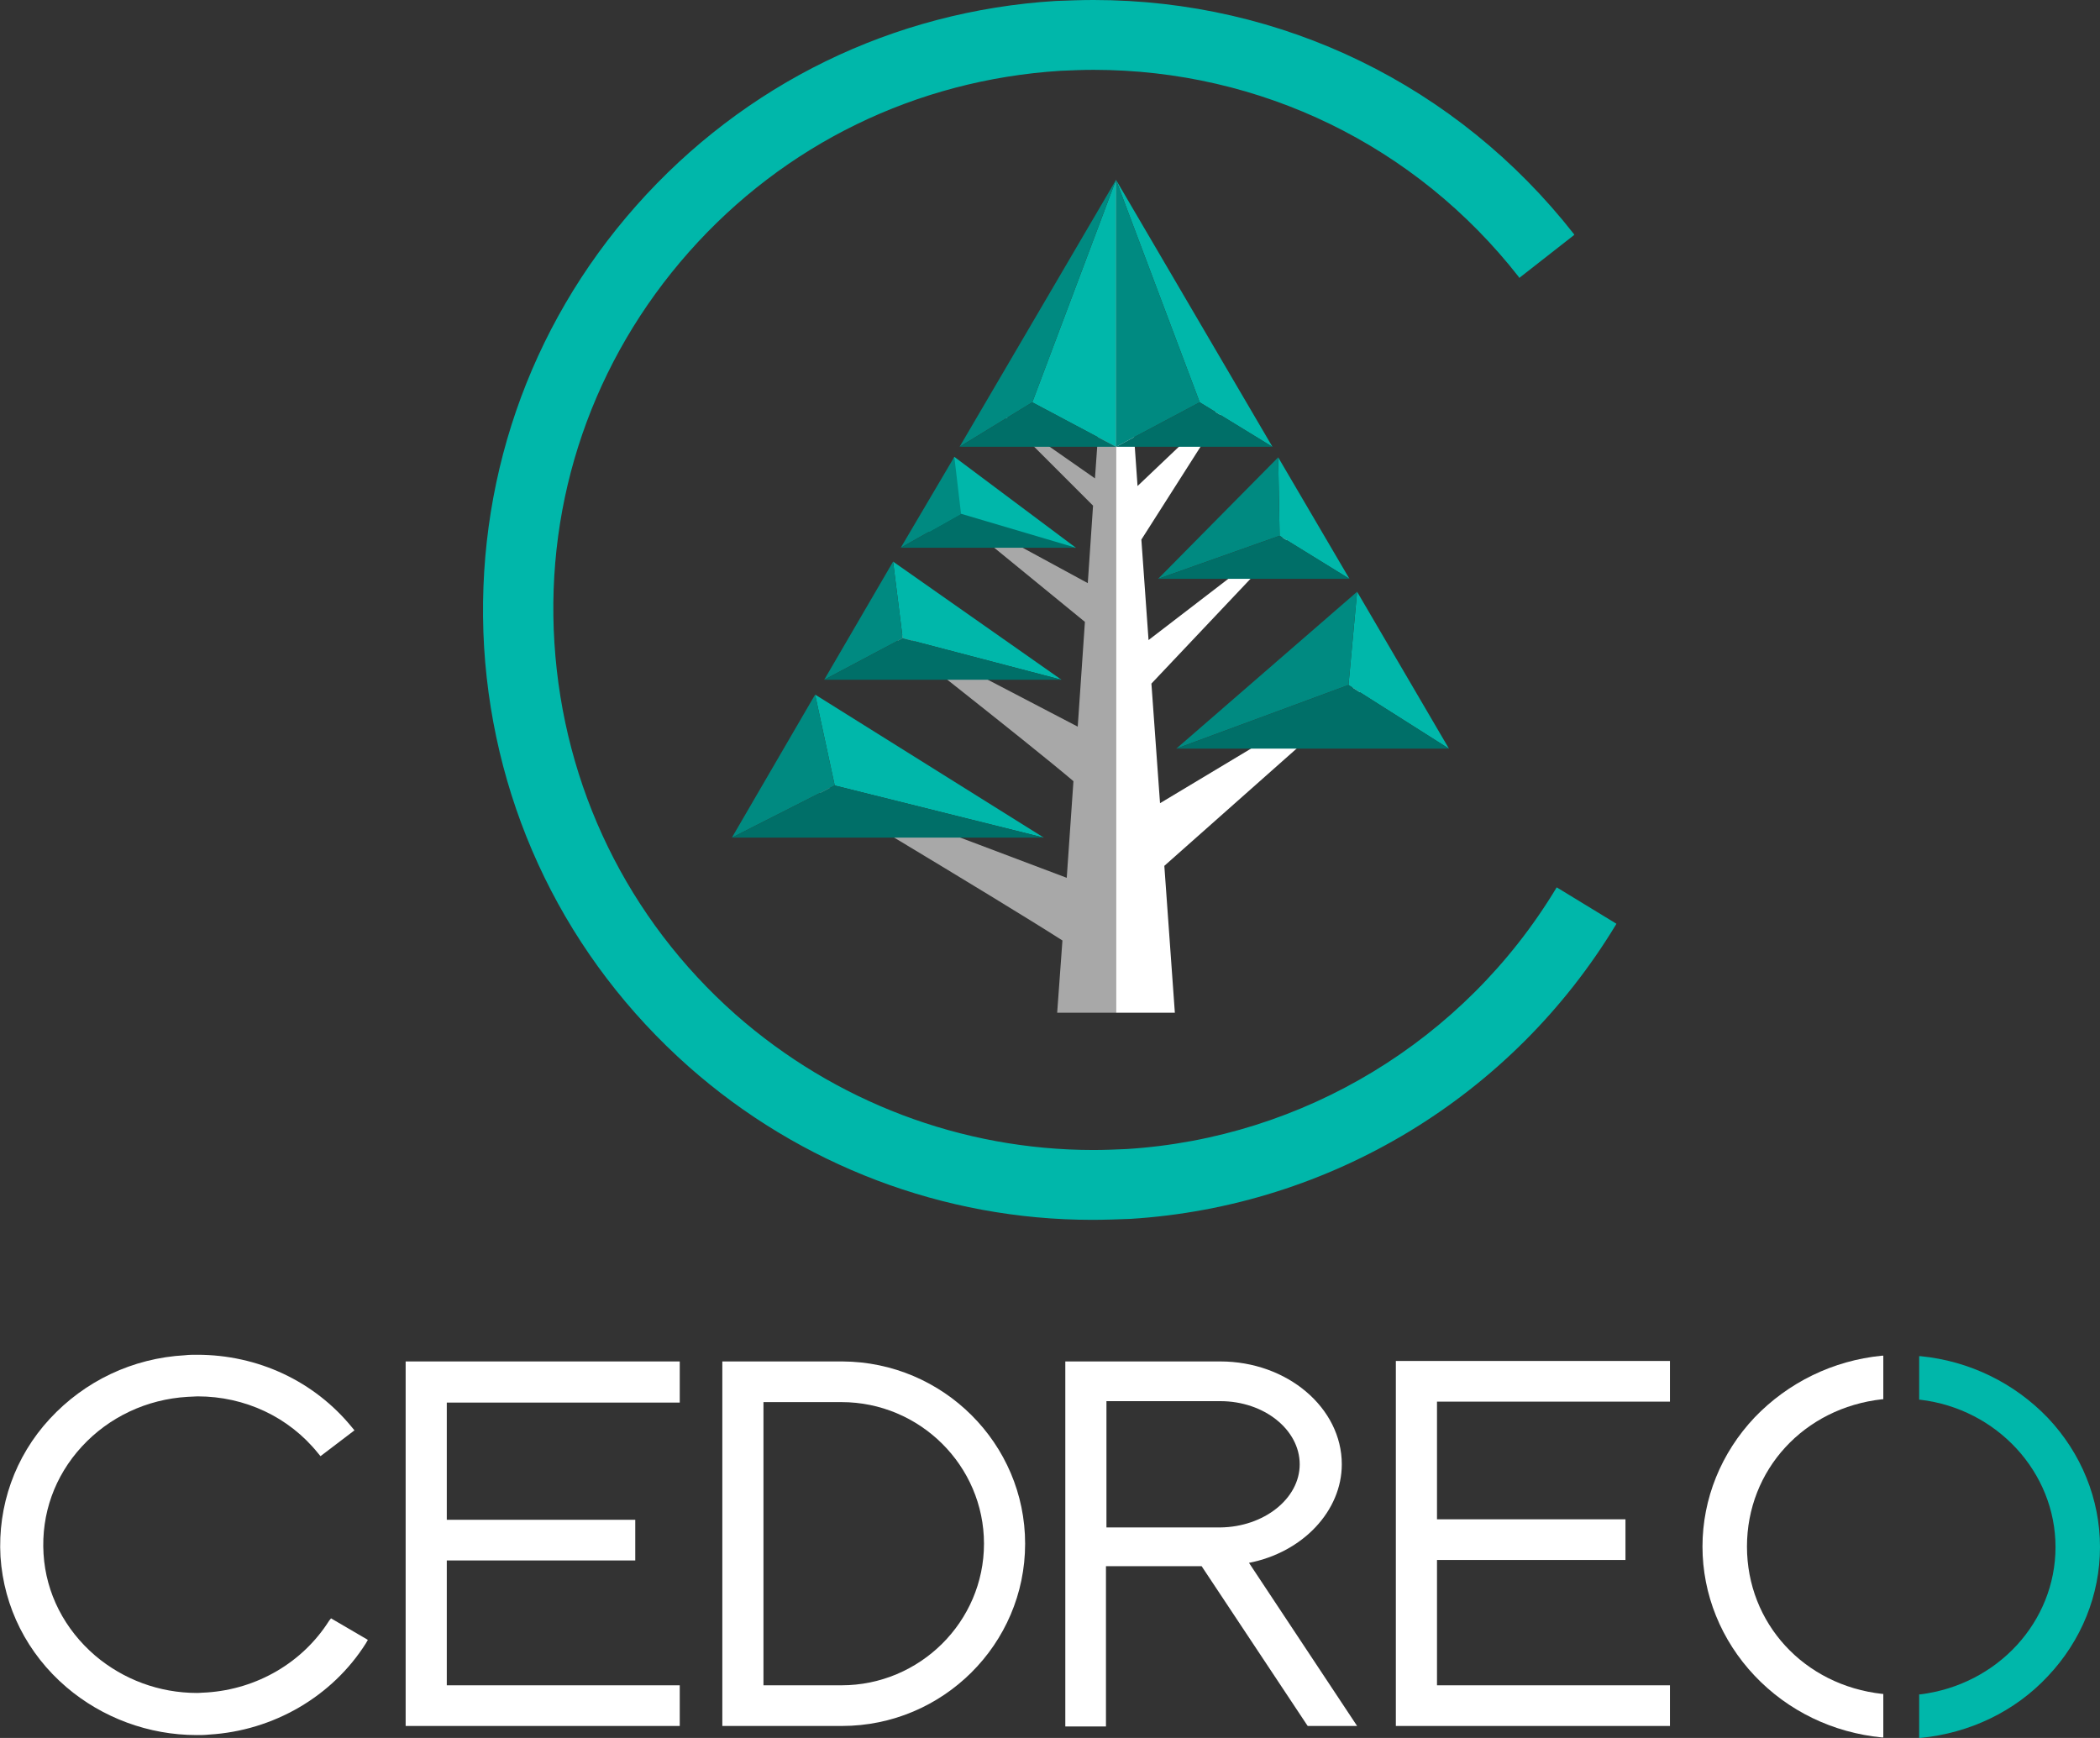 <?xml version="1.0" encoding="utf-8"?>
<!-- Generator: Adobe Illustrator 21.0.0, SVG Export Plug-In . SVG Version: 6.00 Build 0)  -->
<svg version="1.1" xmlns="http://www.w3.org/2000/svg" xmlns:xlink="http://www.w3.org/1999/xlink" x="0px" y="0px"
	 viewBox="0 0 439 363.3" style="enable-background:new 0 0 439 363.3;" xml:space="preserve">
<rect x="0" y="0" width="439" height="363.3" fill="#333333" stroke="none"/>
<g id="Calque_2" style="display:none;">
</g>
<g id="Calque_1">
	<g>
		<g>
			<g>
				<g>
					<path style="fill:#FFFFFF;" d="M176.1,284.6H151v76.2h25c21.1,0,38.3-17.1,38.3-38.1C214.3,301.8,197.2,284.7,176.1,284.6z
						 M205.7,322.7c0,16.3-13.4,29.6-29.8,29.6h-16.3v-59.2h16.3C192.3,293.1,205.7,306.4,205.7,322.7z"/>
				</g>
				<g>
					<path style="fill:#FFFFFF;" d="M280.5,306.1c0-11.8-11.4-21.5-25.4-21.5h-32.4v76.3h8.5v-33.5h20l22.1,33.3l0.1,0.1h10.3
						l-22.6-34.1C272.4,324.5,280.5,315.8,280.5,306.1z M271.7,306.1c0,7.2-7.5,13.1-16.6,13.2h-23.8v-26.4h23.8
						C264.3,292.9,271.7,298.9,271.7,306.1z"/>
				</g>
				<g>
					<polygon style="fill:#FFFFFF;" points="291.8,360.8 349.1,360.8 349.1,352.3 300.4,352.3 300.4,326.1 339.8,326.1 339.8,317.6 
						300.4,317.6 300.4,293 349.1,293 349.1,284.5 291.8,284.5 					"/>
				</g>
				<g>
					<polygon style="fill:#FFFFFF;" points="84.8,360.8 142.1,360.8 142.1,352.3 93.4,352.3 93.4,326.2 132.8,326.2 132.8,317.7 
						93.4,317.7 93.4,293.2 142.1,293.2 142.1,284.6 84.8,284.6 					"/>
				</g>
				<g>
					<path style="fill:#FFFFFF;" d="M68.8,338.8c-5.5,8.7-15,14.3-25.6,15c-0.7,0-1.3,0.1-2,0.1c-7.9,0-15.4-2.8-21.3-7.8
						c-6.4-5.5-10.3-13-10.8-21.3c-0.5-8.3,2.3-16.2,8-22.4c5.7-6.2,13.6-9.9,22.1-10.4c0.7,0,1.4-0.1,2.1-0.1
						c9.9,0,19.1,4.3,25.2,11.9l0.5,0.6l7.1-5.4l-0.5-0.6c-7.9-9.7-19.7-15.2-32.4-15.2c-0.8,0-1.7,0-2.5,0.1
						c-11,0.6-21,5.4-28.3,13.3c-7.3,7.9-10.9,18.2-10.3,28.8c0.7,10.6,5.6,20.3,13.8,27.3c7.5,6.4,17.2,10,27.2,10
						c0.8,0,1.7,0,2.6-0.1c13.5-0.8,25.8-8,32.8-19.1l0.4-0.7l-7.7-4.5L68.8,338.8z"/>
				</g>
				<g>
					<path style="fill:#FFFFFF;" d="M366.8,296.3c-7,7.4-10.9,17-10.9,27c0,10,3.9,19.6,10.9,27c7,7.4,16.4,11.9,26.6,12.9l0.3,0
						v-9.1l-0.2,0c-16.4-1.8-28.3-14.8-28.3-30.8s11.9-29,28.3-30.8l0.2,0v-9.1l-0.3,0C383.2,284.4,373.8,289,366.8,296.3z"/>
				</g>
				<g>
					<path style="fill:#00B7AA;" d="M428.1,296.4c-7-7.3-16.4-11.9-26.6-12.9l-0.3,0v9.1l0.2,0c16.1,1.9,28.3,15.2,28.3,30.8
						s-12.1,28.8-28.3,30.8l-0.2,0v9.1l0.3,0c10.2-1,19.7-5.5,26.6-12.9c7-7.4,10.9-17,10.9-27C439,313.4,435.1,303.8,428.1,296.4z"
						/>
				</g>
			</g>
			<g>
				<g>
					<path style="fill:#A8A8A8;" d="M233.3,211.7l0-174l-4.4,62.3l-20.2-14.1l19.8,19.8l-1.1,16.2l-31.3-17l30.7,25.1l-1.5,21.9
						L181.4,129c0,0,33.6,26.3,43,34.3l-1.4,20.2L163.4,161c0,0,44.8,26.7,58.7,35.6l-1.1,15.1H233.3z"/>
				</g>
				<g>
					<polygon style="fill:#FFFFFF;" points="291,138.8 242.5,167.9 240.7,142.9 273.7,108 240.1,133.8 238.6,112.8 257.9,82.5 
						237.8,101.6 233.3,37.6 233.3,211.7 245.6,211.7 243.4,181 					"/>
				</g>
				<g>
					<g>
						<polygon style="fill:#00B7AA;" points="283.7,123.7 281.9,143.2 302.9,156.5 						"/>
					</g>
					<g>
						<g>
							<polygon style="fill:#00B7AA;" points="267.5,112 267.2,95.6 282.1,121 							"/>
						</g>
					</g>
					<g>
						<polygon style="fill:#00B7AA;" points="186.7,117.4 221.9,142.1 188.7,133.4 						"/>
					</g>
					<g>
						<polygon style="fill:#00B7AA;" points="199.5,95.5 224.9,114.5 193.2,114.2 						"/>
					</g>
					<g>
						<polygon style="fill:#00B7AA;" points="170.4,145.2 174.5,164.2 218.2,175.1 						"/>
					</g>
					<g>
						<polygon style="fill:#00B7AA;" points="233.3,37.6 250.8,84.1 266,93.4 						"/>
					</g>
					<g>
						<polygon style="fill:#00B7AA;" points="233.3,93.4 233.3,37.6 215.8,84.1 						"/>
					</g>
				</g>
				<g>
					<path style="fill:#00B7AA;" d="M325.6,185.6l-0.2-0.1l-0.1,0.2c-19.2,31.8-52.8,52.2-89.8,54.5c-2.3,0.1-4.6,0.2-6.9,0.2
						c-27.6,0-54.1-10.1-74.8-28.3c-22.6-20-36-47.6-37.9-77.7C114,104.3,124,75.3,144,52.7c20-22.6,47.6-36,77.7-37.9
						c2.3-0.1,4.6-0.2,6.9-0.2c34.9,0,67.4,15.8,88.9,43.3l0.1,0.2l11.5-9l-0.1-0.2C304.6,17.8,268,0,228.6,0
						c-2.6,0-5.2,0.1-7.9,0.2c-34,2.1-65.1,17.3-87.7,42.8c-22.6,25.5-33.8,58.3-31.8,92.3c2.1,34,17.3,65.1,42.8,87.7
						c23.3,20.6,53.3,32,84.3,32c2.6,0,5.3-0.1,8-0.2c41.8-2.6,79.8-25.6,101.5-61.5l0.1-0.2L325.6,185.6z"/>
				</g>
				<g>
					<g>
						<polygon style="fill:#008A81;" points="153,175.1 170.4,145.2 174.5,164.2 						"/>
					</g>
					<g>
						<polygon style="fill:#008A81;" points="283.7,123.7 245.9,156.5 281.9,143.2 						"/>
					</g>
					<g>
						<polygon style="fill:#008A81;" points="186.7,117.4 188.7,133.4 172.3,142.1 						"/>
					</g>
					<g>
						<polygon style="fill:#008A81;" points="242.1,121 267.5,112 267.2,95.6 						"/>
					</g>
					<g>
						<polygon style="fill:#008A81;" points="199.5,95.5 200.9,107.4 188.3,114.5 						"/>
					</g>
					<g>
						<polygon style="fill:#008A81;" points="233.3,93.4 233.3,37.6 250.8,84.1 						"/>
					</g>
					<g>
						<polygon style="fill:#008A81;" points="233.3,37.6 215.8,84.1 200.6,93.4 						"/>
					</g>
				</g>
				<g>
					<g>
						<polygon style="fill:#006F68;" points="188.3,114.5 224.9,114.5 200.9,107.4 						"/>
					</g>
					<g>
						<polygon style="fill:#006F68;" points="172.3,142.1 221.9,142.1 188.7,133.4 						"/>
					</g>
					<g>
						<polygon style="fill:#006F68;" points="153,175.1 218.2,175.1 174.5,164.2 						"/>
					</g>
					<g>
						<polygon style="fill:#006F68;" points="245.9,156.5 302.9,156.5 281.9,143.2 						"/>
					</g>
					<g>
						<polygon style="fill:#006F68;" points="242.1,121 282.1,121 267.5,112 						"/>
					</g>
					<g>
						<polygon style="fill:#006F68;" points="233.3,93.4 266,93.4 250.8,84.1 						"/>
					</g>
					<g>
						<polygon style="fill:#006F68;" points="233.3,93.4 200.6,93.4 215.8,84.1 						"/>
					</g>
				</g>
			</g>
		</g>
	</g>
</g>
<g id="Calque_3">
</g>
</svg>
